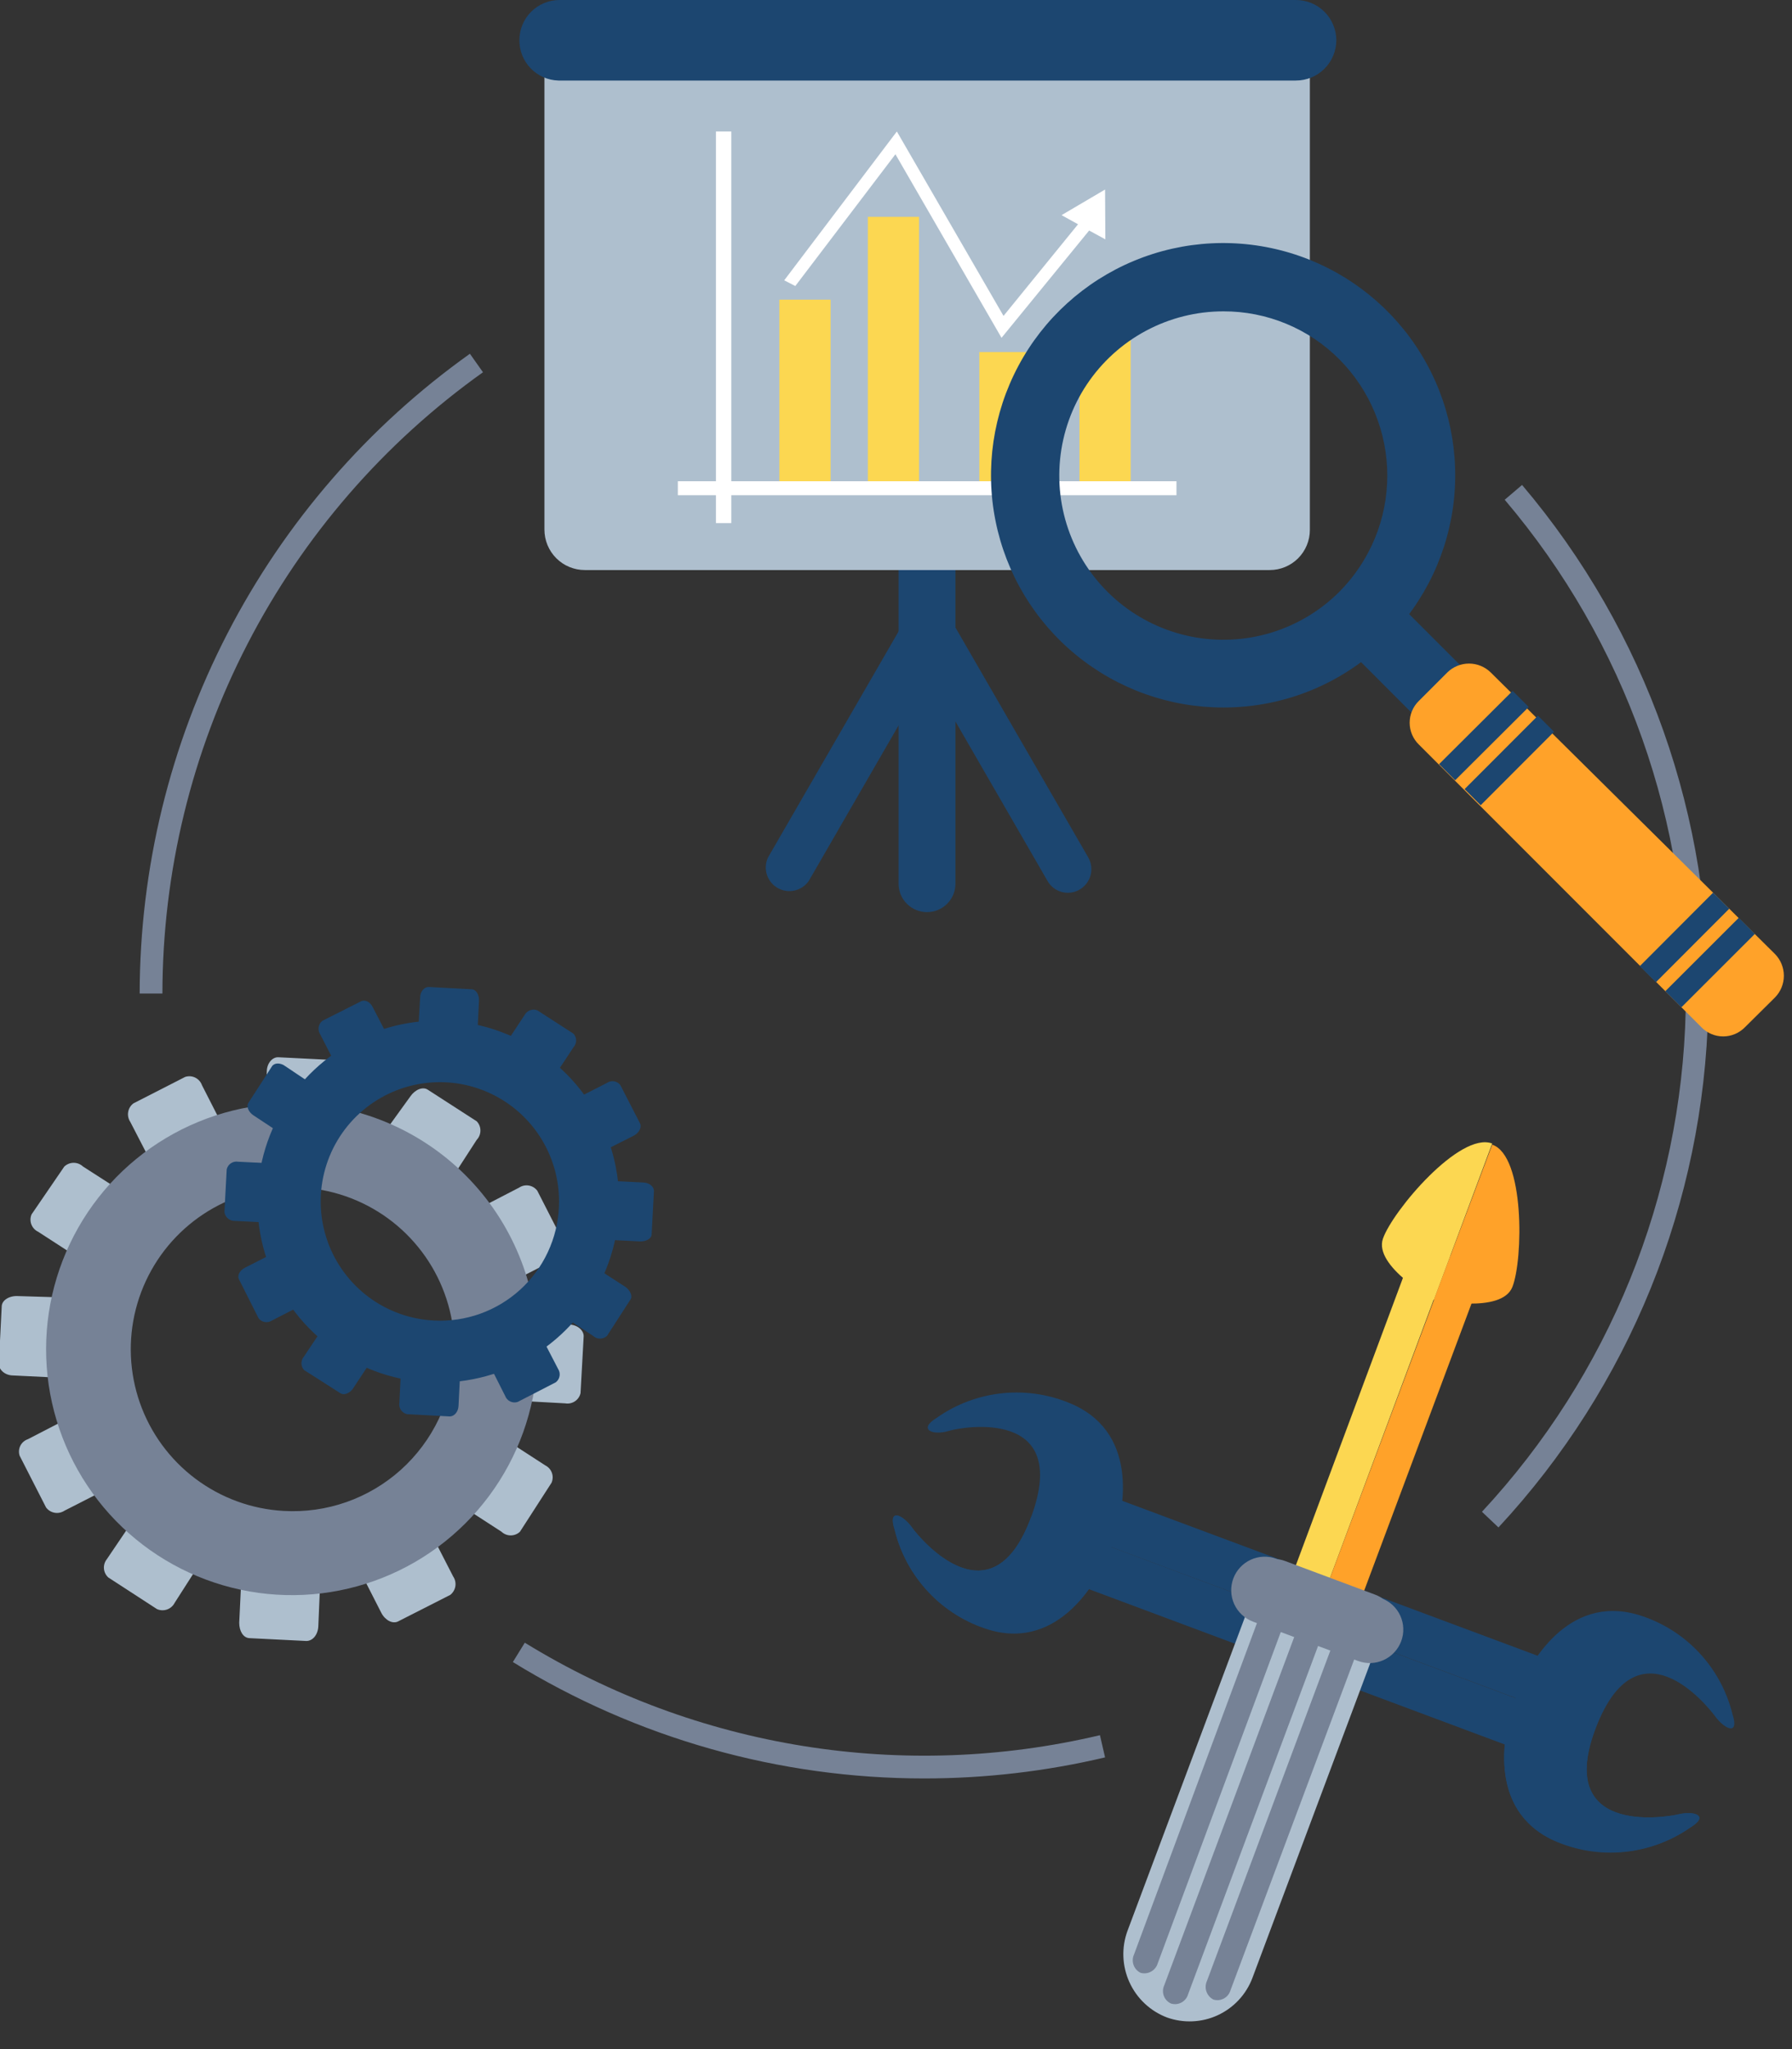 <svg width="63" height="72" viewBox="0 0 63 72" fill="none" xmlns="http://www.w3.org/2000/svg">
<rect x="0" y="0" width="63" height="72" fill="#333333" stroke="none"/>
<g clip-path="url(#clip0_201_1341)">
<path d="M12.08 39.44C12.08 39.74 11.88 39.96 11.66 39.95L9.66 39.85C9.541 39.821 9.436 39.749 9.368 39.647C9.299 39.545 9.272 39.421 9.29 39.3L9.38 37.65C9.38 37.36 9.58 37.13 9.8 37.15L11.8 37.25C12.01 37.25 12.17 37.5 12.16 37.8L12.08 39.44Z" fill="#AEBFCE"/>
<path d="M11.26 55.51C11.26 55.22 11.11 54.98 10.9 54.97L8.9 54.87C8.69 54.87 8.5 55.08 8.49 55.37L8.41 57.02C8.41 57.31 8.55 57.55 8.77 57.56L10.77 57.66C10.99 57.66 11.17 57.45 11.19 57.16L11.26 55.51Z" fill="#AEBFCE"/>
<path d="M7.85 39.6C7.98 39.86 7.94 40.15 7.75 40.24L5.92 41.18C5.805 41.218 5.679 41.209 5.57 41.155C5.462 41.1 5.379 41.005 5.34 40.89L4.58 39.42C4.512 39.318 4.485 39.194 4.506 39.073C4.526 38.952 4.592 38.844 4.69 38.77L6.51 37.84C6.627 37.802 6.754 37.81 6.864 37.865C6.974 37.919 7.059 38.014 7.1 38.13L7.85 39.6Z" fill="#AEBFCE"/>
<path d="M15.18 53.93C15.141 53.815 15.059 53.719 14.951 53.663C14.842 53.607 14.717 53.595 14.6 53.63L12.77 54.57C12.673 54.642 12.607 54.749 12.587 54.868C12.566 54.987 12.592 55.11 12.66 55.21L13.41 56.68C13.55 56.94 13.81 57.07 14 56.97L15.83 56.04C15.926 55.965 15.99 55.855 16.009 55.735C16.027 55.614 15.999 55.491 15.93 55.39L15.18 53.93Z" fill="#AEBFCE"/>
<path d="M4.26 41.85C4.51 42.01 4.61 42.28 4.49 42.46L3.38 44.18C3.292 44.264 3.176 44.31 3.055 44.31C2.934 44.31 2.817 44.264 2.73 44.18L1.34 43.28C1.23 43.228 1.145 43.135 1.102 43.021C1.059 42.908 1.062 42.782 1.11 42.67L2.26 40.99C2.349 40.906 2.467 40.858 2.59 40.858C2.713 40.858 2.831 40.906 2.92 40.99L4.26 41.85Z" fill="#AEBFCE"/>
<path d="M17.78 50.59C17.693 50.506 17.576 50.459 17.455 50.459C17.334 50.459 17.218 50.506 17.13 50.59L16.01 52.31C15.964 52.422 15.963 52.547 16.006 52.66C16.048 52.773 16.132 52.866 16.24 52.92L17.63 53.82C17.718 53.904 17.834 53.95 17.955 53.95C18.076 53.95 18.193 53.904 18.28 53.82L19.39 52.1C19.439 51.989 19.443 51.864 19.402 51.751C19.361 51.637 19.278 51.544 19.17 51.49L17.78 50.59Z" fill="#AEBFCE"/>
<path d="M2.26 45.59C2.55 45.59 2.77 45.79 2.76 46L2.66 48.05C2.66 48.26 2.4 48.42 2.11 48.41L0.46 48.33C0.17 48.33 -0.05 48.12 -0.04 47.91L0.06 45.91C0.06 45.69 0.32 45.53 0.61 45.54L2.26 45.59Z" fill="#AEBFCE"/>
<path d="M18.36 46.4C18.07 46.4 17.83 46.55 17.82 46.76L17.72 48.81C17.72 49.03 17.93 49.21 18.22 49.22L19.87 49.31C19.989 49.331 20.111 49.305 20.212 49.238C20.313 49.171 20.384 49.068 20.41 48.95L20.52 46.95C20.52 46.74 20.3 46.55 20.01 46.54L18.36 46.4Z" fill="#AEBFCE"/>
<path d="M2.45 49.81C2.552 49.742 2.676 49.715 2.797 49.736C2.918 49.756 3.026 49.822 3.1 49.92L4.03 51.74C4.068 51.857 4.06 51.984 4.005 52.094C3.951 52.204 3.856 52.289 3.74 52.33L2.27 53.08C2.168 53.148 2.044 53.175 1.923 53.154C1.802 53.134 1.694 53.068 1.62 52.97L0.69 51.15C0.652 51.035 0.661 50.909 0.715 50.8C0.77 50.691 0.865 50.609 0.98 50.57L2.45 49.81Z" fill="#AEBFCE"/>
<path d="M16.78 42.49C16.665 42.529 16.57 42.611 16.515 42.72C16.461 42.829 16.452 42.955 16.49 43.07L17.42 44.89C17.49 44.989 17.597 45.057 17.717 45.077C17.837 45.098 17.96 45.07 18.06 45L19.53 44.25C19.646 44.209 19.741 44.124 19.795 44.014C19.849 43.904 19.858 43.777 19.82 43.66L18.89 41.84C18.818 41.743 18.711 41.677 18.592 41.657C18.473 41.636 18.35 41.663 18.25 41.73L16.78 42.49Z" fill="#AEBFCE"/>
<path d="M4.7 53.39C4.754 53.282 4.847 53.198 4.96 53.156C5.073 53.113 5.198 53.114 5.31 53.16L7.03 54.27C7.114 54.359 7.161 54.477 7.161 54.6C7.161 54.723 7.114 54.841 7.03 54.93L6.14 56.32C6.084 56.429 5.989 56.512 5.874 56.553C5.758 56.594 5.632 56.589 5.52 56.54L3.81 55.43C3.719 55.349 3.663 55.236 3.654 55.115C3.645 54.994 3.683 54.874 3.76 54.78L4.7 53.39Z" fill="#AEBFCE"/>
<path d="M13.44 39.89C13.356 39.977 13.31 40.094 13.31 40.215C13.31 40.336 13.356 40.453 13.44 40.54L15.26 41.67C15.315 41.695 15.373 41.709 15.433 41.711C15.493 41.712 15.553 41.702 15.608 41.681C15.664 41.66 15.715 41.627 15.758 41.586C15.802 41.544 15.836 41.495 15.86 41.44L16.76 40.05C16.844 39.962 16.89 39.846 16.89 39.725C16.89 39.604 16.844 39.487 16.76 39.4L15.04 38.29C14.86 38.17 14.59 38.29 14.43 38.52L13.44 39.89Z" fill="#AEBFCE"/>
<path d="M10.7 38.78C8.993 38.693 7.299 39.114 5.831 39.991C4.364 40.867 3.189 42.159 2.456 43.703C1.723 45.247 1.464 46.973 1.712 48.664C1.961 50.355 2.705 51.935 3.851 53.203C4.998 54.471 6.494 55.37 8.151 55.787C9.809 56.205 11.553 56.121 13.163 55.547C14.773 54.973 16.176 53.934 17.195 52.562C18.215 51.19 18.805 49.547 18.89 47.84C19.004 45.553 18.206 43.314 16.67 41.615C15.134 39.916 12.987 38.896 10.7 38.78ZM9.97 53.09C8.847 53.027 7.769 52.633 6.87 51.958C5.971 51.283 5.292 50.356 4.919 49.296C4.547 48.235 4.496 47.088 4.775 45.999C5.054 44.91 5.649 43.927 6.485 43.176C7.321 42.425 8.361 41.938 9.474 41.777C10.587 41.617 11.722 41.789 12.737 42.273C13.752 42.757 14.6 43.531 15.176 44.497C15.751 45.463 16.027 46.577 15.97 47.7C15.933 48.449 15.748 49.183 15.426 49.86C15.104 50.537 14.65 51.144 14.093 51.645C13.535 52.146 12.883 52.532 12.176 52.78C11.468 53.028 10.719 53.133 9.97 53.09V53.09Z" fill="#768296"/>
<path d="M16.78 36.37C16.784 36.458 16.755 36.544 16.7 36.612C16.645 36.68 16.567 36.725 16.48 36.74L14.97 36.67C14.882 36.651 14.805 36.599 14.755 36.524C14.705 36.45 14.685 36.359 14.7 36.27L14.77 35.06C14.77 34.84 14.91 34.68 15.07 34.68L16.58 34.76C16.73 34.76 16.85 34.95 16.84 35.16L16.78 36.37Z" fill="#1C4670"/>
<path d="M16.18 48.19C16.18 47.97 16.07 47.79 15.91 47.78L14.41 47.71C14.25 47.71 14.11 47.87 14.1 48.08L14.04 49.29C14.025 49.379 14.045 49.469 14.095 49.544C14.145 49.618 14.222 49.671 14.31 49.69L15.81 49.77C15.97 49.77 16.11 49.61 16.12 49.4L16.18 48.19Z" fill="#1C4670"/>
<path d="M13.67 36.48C13.722 36.555 13.742 36.647 13.727 36.736C13.712 36.826 13.663 36.906 13.59 36.96L12.26 37.67C12.175 37.696 12.083 37.689 12.004 37.65C11.924 37.611 11.862 37.543 11.83 37.46L11.26 36.35C11.21 36.276 11.189 36.185 11.202 36.096C11.215 36.008 11.261 35.927 11.33 35.87L12.68 35.19C12.82 35.11 13.01 35.19 13.11 35.4L13.67 36.48Z" fill="#1C4670"/>
<path d="M19.06 47.02C18.96 46.83 18.77 46.73 18.63 46.8L17.29 47.49C17.218 47.542 17.169 47.621 17.154 47.709C17.139 47.797 17.159 47.887 17.21 47.96L17.76 49.05C17.792 49.135 17.855 49.205 17.938 49.244C18.02 49.283 18.114 49.289 18.2 49.26L19.54 48.57C19.61 48.516 19.658 48.438 19.672 48.351C19.687 48.264 19.669 48.174 19.62 48.1L19.06 47.02Z" fill="#1C4670"/>
<path d="M11.04 38.14C11.12 38.177 11.182 38.244 11.214 38.326C11.245 38.408 11.244 38.499 11.21 38.58L10.39 39.85C10.325 39.911 10.239 39.945 10.15 39.945C10.061 39.945 9.975 39.911 9.91 39.85L8.91 39.19C8.73 39.07 8.65 38.87 8.74 38.74L9.56 37.47C9.64 37.34 9.86 37.33 10.04 37.47L11.04 38.14Z" fill="#1C4670"/>
<path d="M20.97 44.56C20.904 44.501 20.819 44.468 20.73 44.468C20.642 44.468 20.556 44.501 20.49 44.56L19.68 45.83C19.59 45.96 19.68 46.16 19.85 46.28L20.85 46.94C20.917 47.002 21.004 47.036 21.095 47.036C21.186 47.036 21.273 47.002 21.34 46.94L22.16 45.67C22.25 45.55 22.16 45.34 21.99 45.22L20.97 44.56Z" fill="#1C4670"/>
<path d="M9.58 40.88C9.8 40.88 9.97 41.03 9.96 41.19L9.88 42.69C9.861 42.778 9.808 42.855 9.734 42.905C9.66 42.955 9.569 42.975 9.48 42.96L8.26 42.9C8.171 42.903 8.084 42.873 8.015 42.816C7.947 42.759 7.902 42.678 7.89 42.59L7.97 41.09C7.989 41.002 8.042 40.925 8.116 40.875C8.191 40.825 8.281 40.805 8.37 40.82L9.58 40.88Z" fill="#1C4670"/>
<path d="M21.41 41.49C21.19 41.49 21.01 41.59 21 41.75L20.93 43.25C20.93 43.41 21.09 43.55 21.3 43.56L22.51 43.62C22.73 43.62 22.91 43.52 22.91 43.36L22.99 41.85C22.99 41.69 22.83 41.56 22.62 41.55L21.41 41.49Z" fill="#1C4670"/>
<path d="M9.7 43.99C9.774 43.941 9.864 43.923 9.951 43.938C10.038 43.952 10.116 44 10.17 44.07L10.86 45.41C10.889 45.495 10.883 45.588 10.844 45.668C10.804 45.749 10.735 45.81 10.65 45.84L9.56 46.4C9.486 46.449 9.396 46.467 9.309 46.452C9.222 46.438 9.144 46.39 9.09 46.32L8.41 44.97C8.33 44.84 8.41 44.64 8.62 44.54L9.7 43.99Z" fill="#1C4670"/>
<path d="M20.26 38.6C20.07 38.7 19.97 38.89 20.04 39.03L20.73 40.38C20.784 40.451 20.863 40.498 20.951 40.511C21.038 40.524 21.128 40.502 21.2 40.45L22.29 39.9C22.47 39.8 22.57 39.61 22.5 39.47L21.81 38.13C21.758 38.058 21.679 38.009 21.591 37.994C21.503 37.979 21.413 37.999 21.34 38.05L20.26 38.6Z" fill="#1C4670"/>
<path d="M11.35 46.67C11.47 46.49 11.67 46.41 11.8 46.5L13.07 47.31C13.131 47.375 13.165 47.461 13.165 47.55C13.165 47.639 13.131 47.725 13.07 47.79L12.41 48.79C12.29 48.96 12.09 49.04 11.96 48.95L10.69 48.14C10.631 48.074 10.598 47.989 10.598 47.9C10.598 47.812 10.631 47.726 10.69 47.66L11.35 46.67Z" fill="#1C4670"/>
<path d="M17.78 36.67C17.721 36.736 17.688 36.822 17.688 36.91C17.688 36.999 17.721 37.084 17.78 37.15L19.05 37.97C19.133 38.002 19.224 38.003 19.308 37.971C19.391 37.94 19.459 37.879 19.5 37.8L20.16 36.8C20.221 36.735 20.255 36.649 20.255 36.56C20.255 36.471 20.221 36.385 20.16 36.32L18.89 35.5C18.807 35.468 18.715 35.467 18.633 35.499C18.549 35.53 18.481 35.591 18.44 35.67L17.78 36.67Z" fill="#1C4670"/>
<path d="M15.76 35.87C14.503 35.8 13.253 36.105 12.169 36.747C11.085 37.388 10.216 38.337 9.672 39.472C9.128 40.608 8.934 41.879 9.113 43.126C9.292 44.372 9.838 45.537 10.68 46.474C11.522 47.41 12.623 48.075 13.844 48.385C15.064 48.695 16.349 48.635 17.536 48.214C18.723 47.792 19.758 47.028 20.509 46.018C21.262 45.008 21.697 43.798 21.76 42.54C21.842 40.862 21.257 39.219 20.134 37.969C19.01 36.72 17.438 35.966 15.76 35.87V35.87ZM15.26 46.4C14.433 46.36 13.637 46.075 12.971 45.583C12.306 45.09 11.801 44.411 11.521 43.632C11.241 42.853 11.198 42.009 11.398 41.205C11.597 40.402 12.03 39.675 12.642 39.118C13.254 38.56 14.018 38.196 14.836 38.072C15.655 37.948 16.492 38.069 17.241 38.42C17.991 38.772 18.62 39.337 19.049 40.045C19.477 40.754 19.687 41.573 19.65 42.4C19.627 42.952 19.495 43.493 19.261 43.994C19.028 44.494 18.697 44.943 18.289 45.315C17.881 45.687 17.403 45.974 16.883 46.161C16.363 46.347 15.812 46.428 15.26 46.4Z" fill="#1C4670"/>
<path d="M31.45 53.74C31.21 52.99 31.73 53.21 32.06 53.67C32.39 54.13 34.88 57.06 36.26 53.28C37.64 49.5 33.91 50.11 33.35 50.28C32.79 50.45 32.26 50.23 32.93 49.82C33.622 49.331 34.43 49.032 35.274 48.951C36.117 48.871 36.968 49.011 37.74 49.36C40.08 50.43 39.53 53.18 39.08 54.36C38.63 55.54 37.24 57.99 34.78 57.27C33.965 57.024 33.228 56.569 32.644 55.949C32.06 55.33 31.648 54.568 31.45 53.74V53.74Z" fill="#1C4670"/>
<path d="M59.43 64.21C60.1 63.8 59.57 63.62 59.01 63.75C58.45 63.88 54.66 64.46 56.11 60.7C57.56 56.94 59.96 59.85 60.3 60.31C60.64 60.77 61.15 60.99 60.91 60.24C60.709 59.418 60.297 58.663 59.715 58.049C59.133 57.435 58.4 56.984 57.59 56.74C55.11 56.01 53.73 58.44 53.28 59.65C52.83 60.86 52.28 63.59 54.62 64.65C55.392 64.998 56.24 65.141 57.083 65.064C57.926 64.987 58.735 64.693 59.43 64.21V64.21Z" fill="#1C4670"/>
<path d="M39.236 52.653L38.656 54.208L53.685 59.812L54.266 58.257L39.236 52.653Z" fill="#1C4670"/>
<path d="M38.664 54.21L38.083 55.765L53.111 61.375L53.691 59.82L38.664 54.21Z" fill="#1C4670"/>
<path d="M59.01 63.75C59.57 63.62 60.1 63.8 59.43 64.21C58.736 64.696 57.929 64.993 57.086 65.074C56.243 65.155 55.393 65.016 54.62 64.67C52.28 63.59 52.83 60.84 53.28 59.67L56.11 60.67C54.66 64.46 58.46 63.88 59.01 63.75Z" fill="#1C4670"/>
<path d="M34.78 57.25C33.967 57.006 33.232 56.553 32.648 55.938C32.064 55.322 31.651 54.565 31.45 53.74C31.21 52.99 31.73 53.21 32.06 53.67C32.39 54.13 34.88 57.06 36.26 53.28L39.08 54.34C38.63 55.54 37.26 57.97 34.78 57.25Z" fill="#1C4670"/>
<path d="M49.784 43.661L44.636 57.473L45.836 57.92L50.983 44.108L49.784 43.661Z" fill="#FCD751"/>
<path d="M50.99 44.135L45.826 57.941L47.025 58.389L52.189 44.584L50.99 44.135Z" fill="#FFA229"/>
<path d="M50.41 45.67C50.41 45.67 48.28 44.49 48.62 43.52C48.96 42.55 51.32 39.75 52.46 40.18L50.41 45.67Z" fill="#FCD751"/>
<path d="M50.41 45.67C50.41 45.67 52.79 46.18 53.17 45.22C53.55 44.26 53.61 40.61 52.46 40.22L50.41 45.67Z" fill="#FFA229"/>
<path d="M44.03 69.5C43.812 70.078 43.375 70.548 42.814 70.808C42.253 71.068 41.612 71.097 41.03 70.89V70.89C40.443 70.668 39.967 70.222 39.707 69.651C39.447 69.08 39.422 68.429 39.64 67.84L43.76 56.84C43.978 56.261 44.415 55.792 44.976 55.532C45.537 55.272 46.178 55.242 46.76 55.45V55.45C47.052 55.558 47.32 55.722 47.549 55.935C47.777 56.147 47.961 56.402 48.09 56.685C48.22 56.969 48.291 57.275 48.302 57.587C48.312 57.898 48.26 58.209 48.15 58.5L44.03 69.5Z" fill="#AEBFCE"/>
<path d="M41.77 70.07C41.753 70.131 41.724 70.189 41.684 70.239C41.644 70.289 41.595 70.33 41.539 70.361C41.483 70.392 41.422 70.411 41.359 70.418C41.295 70.424 41.231 70.418 41.17 70.4C41.112 70.374 41.06 70.337 41.016 70.291C40.972 70.244 40.938 70.19 40.916 70.13C40.894 70.071 40.884 70.007 40.886 69.944C40.888 69.88 40.903 69.818 40.93 69.76L45.5 57.52C45.541 57.398 45.627 57.297 45.74 57.235C45.853 57.174 45.986 57.158 46.11 57.19V57.19C46.222 57.248 46.308 57.346 46.351 57.465C46.393 57.584 46.389 57.714 46.34 57.83L41.77 70.07Z" fill="#768296"/>
<path d="M43.26 69.93C43.243 69.991 43.213 70.049 43.174 70.099C43.134 70.149 43.085 70.19 43.029 70.221C42.973 70.251 42.912 70.271 42.849 70.278C42.785 70.284 42.721 70.278 42.66 70.26V70.26C42.545 70.202 42.458 70.102 42.415 69.981C42.372 69.86 42.377 69.727 42.43 69.61L47 57.38C47.017 57.319 47.047 57.261 47.086 57.211C47.126 57.161 47.175 57.12 47.231 57.089C47.287 57.059 47.348 57.039 47.411 57.032C47.475 57.026 47.539 57.032 47.6 57.05V57.05C47.658 57.076 47.71 57.113 47.754 57.16C47.797 57.206 47.831 57.26 47.854 57.32C47.876 57.379 47.886 57.443 47.884 57.506C47.882 57.57 47.867 57.632 47.84 57.69L43.26 69.93Z" fill="#768296"/>
<path d="M39.87 68.67C39.815 68.787 39.808 68.921 39.851 69.042C39.894 69.164 39.984 69.264 40.1 69.32C40.223 69.354 40.355 69.339 40.467 69.277C40.579 69.216 40.663 69.112 40.7 68.99L45.26 56.72C45.311 56.603 45.315 56.471 45.27 56.351C45.225 56.232 45.136 56.134 45.02 56.08C44.959 56.062 44.895 56.056 44.831 56.062C44.768 56.069 44.707 56.089 44.651 56.119C44.595 56.15 44.546 56.191 44.506 56.241C44.467 56.291 44.437 56.349 44.42 56.41L39.87 68.67Z" fill="#768296"/>
<path d="M49.26 57.67C49.206 57.815 49.123 57.948 49.017 58.061C48.911 58.175 48.784 58.266 48.643 58.33C48.502 58.394 48.349 58.43 48.194 58.435C48.039 58.44 47.885 58.414 47.74 58.36L44.05 56.98C43.905 56.925 43.772 56.843 43.659 56.737C43.545 56.631 43.454 56.504 43.39 56.363C43.326 56.222 43.29 56.069 43.285 55.914C43.28 55.76 43.306 55.605 43.36 55.46V55.46C43.47 55.169 43.69 54.934 43.973 54.804C44.256 54.675 44.578 54.663 44.87 54.77L48.57 56.16C48.715 56.213 48.848 56.295 48.961 56.4C49.074 56.505 49.165 56.631 49.229 56.771C49.293 56.912 49.329 57.063 49.334 57.218C49.34 57.372 49.314 57.526 49.26 57.67V57.67Z" fill="#768296"/>
<path d="M48.97 57.23C48.861 57.459 48.669 57.638 48.434 57.73C48.198 57.823 47.936 57.823 47.7 57.73L44.55 56.55C44.313 56.466 44.117 56.295 44.001 56.073C43.884 55.851 43.855 55.593 43.92 55.35V55.35C44.029 55.124 44.219 54.947 44.452 54.854C44.686 54.761 44.946 54.76 45.18 54.85L48.34 56.03C48.577 56.114 48.773 56.285 48.889 56.507C49.006 56.729 49.035 56.987 48.97 57.23V57.23Z" fill="#768296"/>
<path d="M38.26 30.13L33.55 21.98C33.431 21.857 33.288 21.759 33.13 21.692C32.972 21.625 32.802 21.59 32.63 21.59C32.458 21.59 32.288 21.625 32.13 21.692C31.972 21.759 31.829 21.857 31.71 21.98L27 30.13C26.912 30.318 26.898 30.532 26.96 30.73C27.022 30.927 27.156 31.095 27.335 31.199C27.515 31.303 27.727 31.336 27.929 31.292C28.132 31.248 28.31 31.129 28.43 30.96L32.63 23.69L36.83 30.96C36.939 31.148 37.118 31.286 37.328 31.342C37.538 31.398 37.762 31.369 37.95 31.26C38.141 31.151 38.28 30.971 38.339 30.759C38.397 30.547 38.368 30.321 38.26 30.13V30.13Z" fill="#1C4670"/>
<path d="M33.59 31.05C33.59 31.315 33.485 31.57 33.297 31.757C33.109 31.945 32.855 32.05 32.59 32.05C32.325 32.05 32.07 31.945 31.883 31.757C31.695 31.57 31.59 31.315 31.59 31.05V19.67C31.59 19.405 31.695 19.151 31.883 18.963C32.07 18.775 32.325 18.67 32.59 18.67C32.855 18.67 33.109 18.775 33.297 18.963C33.485 19.151 33.59 19.405 33.59 19.67V31.05Z" fill="#1C4670"/>
<path d="M20.55 1.21H44.64C45.014 1.21 45.373 1.359 45.637 1.623C45.901 1.887 46.05 2.246 46.05 2.62V18.62C46.05 18.994 45.901 19.352 45.637 19.617C45.373 19.881 45.014 20.03 44.64 20.03H20.56C20.373 20.03 20.189 19.993 20.017 19.922C19.844 19.851 19.688 19.746 19.556 19.614C19.424 19.482 19.32 19.326 19.248 19.153C19.177 18.981 19.14 18.796 19.14 18.61V2.61C19.14 2.236 19.289 1.877 19.553 1.613C19.817 1.349 20.176 1.2 20.55 1.2V1.21Z" fill="#AEBFCE"/>
<path d="M29.2 10.53H27.4V16.91H29.2V10.53Z" fill="#FCD751"/>
<path d="M32.31 7.62H30.51V16.91H32.31V7.62Z" fill="#FCD751"/>
<path d="M36.23 12.37H34.43V16.91H36.23V12.37Z" fill="#FCD751"/>
<path d="M39.75 10.53H37.95V16.91H39.75V10.53Z" fill="#FCD751"/>
<path d="M38.85 6.66L37.32 7.56L37.9 7.88L35.28 11.1L31.53 4.62L27.57 9.85L27.96 10.05L31.48 5.42L35.21 11.87L38.29 8.1L38.86 8.41L38.85 6.66Z" fill="white"/>
<path d="M25.71 4.62H25.17V18.38H25.71V4.62Z" fill="white"/>
<path d="M41.36 16.91H23.83V17.4H41.36V16.91Z" fill="white"/>
<path d="M46.98 1.41C46.98 1.596 46.943 1.781 46.872 1.953C46.801 2.126 46.696 2.282 46.564 2.414C46.432 2.546 46.276 2.651 46.103 2.722C45.931 2.793 45.746 2.83 45.56 2.83H19.63C19.261 2.82 18.911 2.665 18.655 2.4C18.399 2.134 18.257 1.779 18.26 1.41V1.41C18.26 1.036 18.409 0.677 18.673 0.413C18.938 0.149 19.296 4.37069e-10 19.67 4.37126e-10H45.56C45.935 -9.29548e-06 46.295 0.148 46.561 0.412C46.827 0.677 46.977 1.035 46.98 1.41V1.41Z" fill="#1C4670"/>
<path d="M52.68 53.67L52.1 53.12C56.567 48.32 59.116 42.047 59.263 35.492C59.41 28.937 57.146 22.556 52.9 17.56L53.51 17.04C57.878 22.189 60.206 28.762 60.053 35.513C59.9 42.264 57.277 48.724 52.68 53.67V53.67Z" fill="#768296"/>
<path d="M5.71 34.91H4.91C4.917 30.509 5.974 26.174 7.993 22.264C10.012 18.354 12.936 14.983 16.52 12.43L16.98 13.08C13.499 15.558 10.66 18.832 8.7 22.629C6.739 26.426 5.714 30.637 5.71 34.91V34.91Z" fill="#768296"/>
<path d="M32.49 62.49C27.384 62.491 22.378 61.075 18.03 58.4L18.45 57.72C24.495 61.434 31.765 62.603 38.67 60.97L38.85 61.75C36.766 62.242 34.632 62.49 32.49 62.49Z" fill="#768296"/>
<path d="M43.01 24.86C41.122 24.862 39.291 24.21 37.83 23.013C36.369 21.817 35.368 20.151 34.998 18.299C34.628 16.448 34.912 14.525 35.801 12.859C36.689 11.193 38.129 9.887 39.873 9.163C41.617 8.439 43.558 8.343 45.365 8.89C47.172 9.438 48.734 10.595 49.783 12.165C50.833 13.734 51.306 15.619 51.121 17.499C50.936 19.378 50.105 21.135 48.77 22.47C48.015 23.229 47.117 23.831 46.129 24.241C45.14 24.651 44.08 24.861 43.01 24.86V24.86ZM43.01 10.94C42.061 10.94 41.127 11.174 40.29 11.621C39.453 12.069 38.74 12.715 38.212 13.504C37.685 14.293 37.361 15.2 37.268 16.145C37.175 17.089 37.316 18.041 37.679 18.918C38.042 19.795 38.616 20.568 39.349 21.17C40.083 21.772 40.954 22.184 41.884 22.369C42.815 22.554 43.777 22.507 44.685 22.232C45.593 21.956 46.419 21.461 47.09 20.79C48.167 19.705 48.772 18.239 48.772 16.71C48.772 15.181 48.167 13.715 47.09 12.63C46.556 12.092 45.92 11.666 45.219 11.376C44.519 11.086 43.768 10.938 43.01 10.94V10.94Z" fill="#1C4670"/>
<path d="M48.67 20.707L46.98 22.396L50.727 26.145L52.417 24.455L48.67 20.707Z" fill="#1C4670"/>
<path d="M62.4 33.52C62.601 33.724 62.714 33.999 62.714 34.285C62.714 34.571 62.601 34.846 62.4 35.05L61.34 36.1C61.24 36.2 61.122 36.28 60.992 36.334C60.861 36.389 60.721 36.417 60.58 36.417C60.439 36.417 60.299 36.389 60.168 36.334C60.038 36.28 59.919 36.2 59.82 36.1L49.88 26.16C49.778 26.06 49.697 25.941 49.642 25.81C49.587 25.679 49.558 25.538 49.558 25.395C49.558 25.252 49.587 25.111 49.642 24.98C49.697 24.849 49.778 24.73 49.88 24.63L50.88 23.63C51.084 23.429 51.359 23.316 51.645 23.316C51.931 23.316 52.206 23.429 52.41 23.63L62.4 33.52Z" fill="#FFA229"/>
<path d="M53.179 24.275L50.592 26.851L51.157 27.417L53.743 24.842L53.179 24.275Z" fill="#1C4670"/>
<path d="M54.068 25.146L51.489 27.728L52.055 28.294L54.634 25.712L54.068 25.146Z" fill="#1C4670"/>
<path d="M61.129 32.249L58.546 34.828L59.111 35.394L61.694 32.815L61.129 32.249Z" fill="#1C4670"/>
<path d="M60.227 31.365L57.649 33.948L58.215 34.513L60.794 31.93L60.227 31.365Z" fill="#1C4670"/>
</g>
<defs>
<clipPath id="clip0_201_1341">
<rect width="62.72" height="71.04" fill="white"/>
</clipPath>
</defs>
</svg>
